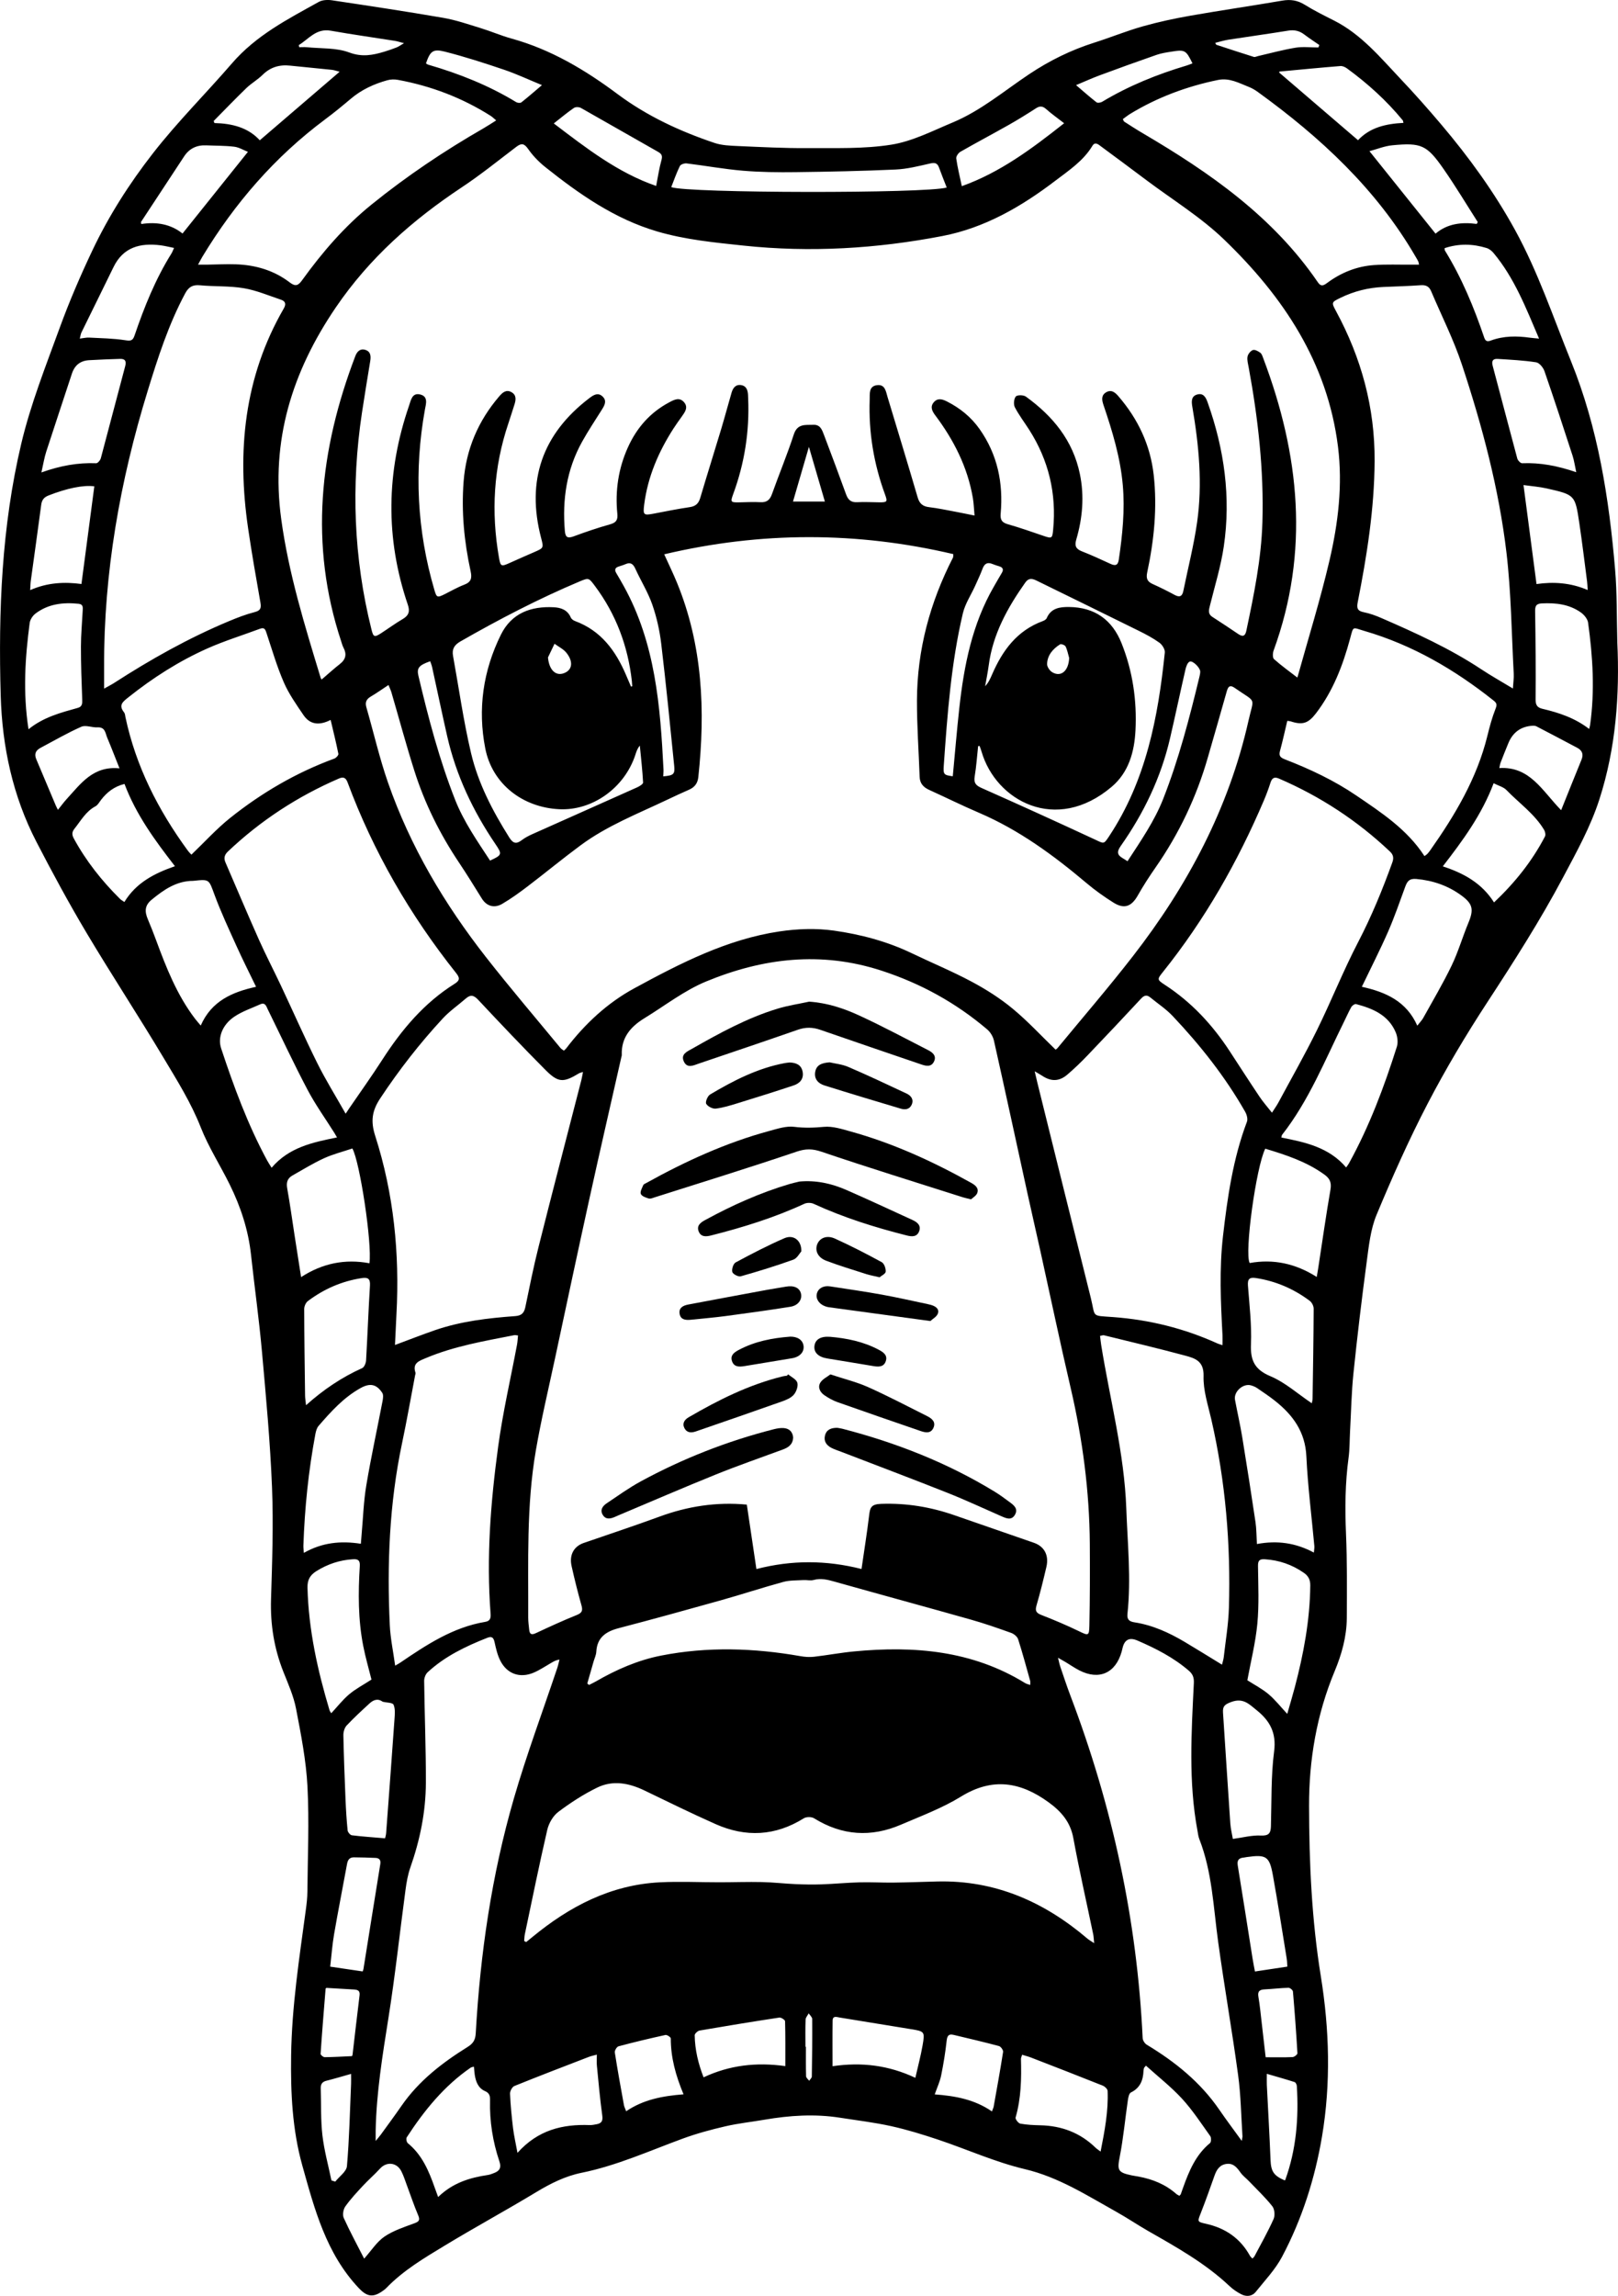 <?xml version="1.0" encoding="UTF-8"?>
<svg id="Layer_1" data-name="Layer 1" xmlns="http://www.w3.org/2000/svg" viewBox="0 0 634.53 900">
  <path d="M634.25,251.5c.98,20.97-.54,41.7-7.01,61.81-3.48,10.83-9,20.73-14.32,30.74-8.96,16.85-19.22,32.88-29.65,48.84-8.4,12.85-16.3,26.12-23.39,39.73-7.38,14.18-13.9,28.85-20.05,43.62-2.37,5.71-3.02,12.23-3.86,18.45-1.94,14.48-3.67,29-5.18,43.53-.79,7.58-.92,15.23-1.34,22.84-.19,3.48-.12,7-.59,10.44-1.34,9.86-1.42,19.72-1,29.65.46,11.02.38,22.07.31,33.11-.04,7.26-1.98,14.19-4.76,20.85-7.05,16.9-10.08,34.76-10.04,52.78.04,22.31,1.03,44.61,4.62,66.81,3.36,20.78,3.98,41.94.45,62.87-2.78,16.45-7.83,32.31-15.66,47.07-2.65,5-6.72,9.27-10.3,13.74-1.46,1.82-3.68,2-5.7.96-1.66-.85-3.26-1.94-4.61-3.21-9.43-8.9-20.62-15.16-31.77-21.52-4.25-2.43-8.31-5.19-12.58-7.57-11.56-6.45-22.63-13.61-35.95-16.76-11.58-2.74-22.62-7.75-33.96-11.55-6.05-2.02-12.18-3.91-18.41-5.29-6.62-1.46-13.39-2.26-20.1-3.31-9.9-1.55-19.75-.9-29.57.78-5.11.88-10.3,1.42-15.34,2.59-5.67,1.31-11.33,2.84-16.78,4.84-13.1,4.81-25.85,10.58-39.63,13.38-6.44,1.31-12.21,4.21-17.85,7.62-11.77,7.11-23.86,13.68-35.62,20.8-8.13,4.92-16.38,9.78-23.08,16.72-.58.6-1.3,1.09-2.01,1.56-3.58,2.36-5.91,1.57-8.8-1.48-12.8-13.55-17.35-30.87-22.15-48.03-3.95-14.1-4.61-28.57-4.4-43.19.27-19.23,3.21-38.14,5.77-57.11.32-2.33.59-4.69.61-7.05.12-13.76.74-27.55.03-41.26-.53-10.21-2.53-20.39-4.47-30.46-.95-4.95-3.07-9.71-4.95-14.43-3.65-9.18-5.17-18.6-4.87-28.5.45-14.61.97-29.26.39-43.84-.71-17.79-2.36-35.54-3.95-53.28-1.14-12.67-2.91-25.29-4.29-37.94-1.05-9.7-4.05-18.8-8.33-27.48-3.71-7.53-8.32-14.68-11.38-22.45-3.8-9.67-9.25-18.34-14.5-27.12-9.87-16.51-20.44-32.6-30.29-49.12-6.95-11.66-13.42-23.63-19.66-35.69-9.27-17.92-13.42-37.26-14-57.28-.96-33.19.39-66.33,8.05-98.73,3.67-15.53,9.65-30.56,15.14-45.62,3.74-10.26,8.09-20.34,12.77-30.21,6.44-13.57,14.49-26.19,23.76-38.08,9.63-12.36,20.73-23.38,30.93-35.19C100.48,13.81,112.8,7.54,125.03.74c1.42-.79,3.51-.87,5.19-.62,14.55,2.18,29.1,4.37,43.59,6.87,4.99.86,9.85,2.55,14.71,4.04,4.06,1.24,7.98,2.95,12.06,4.08,15.46,4.27,28.9,12.29,41.62,21.78,11.53,8.6,24.44,14.58,38,19.14,2.88.97,6.12,1.08,9.21,1.22,9.04.39,18.09.87,27.13.81,11.02-.07,22.21.37,33.01-1.35,8.28-1.32,16.17-5.41,24.06-8.7,11.07-4.62,20.22-12.41,30.09-18.99,7.91-5.27,16.32-9.41,25.38-12.28,6.38-2.02,12.61-4.58,19.04-6.4,6.15-1.74,12.43-3.08,18.73-4.19,11.98-2.1,24.02-3.85,36.01-5.9,3.26-.56,6.02-.14,8.87,1.64,3.67,2.29,7.58,4.21,11.45,6.17,10.71,5.41,18.18,14.53,26.19,22.99,5.45,5.75,10.7,11.69,15.82,17.73,10.91,12.88,20.75,26.44,28.94,41.33,9.06,16.49,14.95,34.17,21.96,51.46,10.63,26.24,14.93,53.73,17.3,81.64.8,9.38.61,18.85.87,28.28ZM508.96,265.68c-.32.41-.63.82-.95,1.23.3-.55.72-1.06.88-1.64,4.23-15.17,8.91-30.24,12.49-45.56,3.42-14.63,5.22-29.57,3.33-44.67-4.13-32.95-21.51-58.86-44.67-81.15-9.17-8.83-20.29-15.63-30.54-23.33-5.88-4.42-11.79-8.8-17.72-13.17-1.02-.76-2.32-1.96-3.36-.24-3.58,5.93-9.21,9.63-14.53,13.68-13.35,10.17-27.66,18.49-44.35,21.7-25.81,4.96-51.82,6.52-78.01,3.74-11.35-1.21-22.7-2.29-33.74-5.52-16.68-4.89-30.54-14.59-43.88-25.2-2.55-2.03-4.92-4.46-6.78-7.13-1.56-2.24-2.65-2.39-4.68-.84-7.06,5.36-13.98,10.96-21.36,15.85-19.29,12.79-36.24,27.73-49.42,47.11-17.15,25.22-25.57,52.21-21.4,82.86,2.9,21.36,9.23,41.79,15.47,62.27.14.47.56.87.43.67,2.39-2.04,4.68-4.14,7.12-6.05,2.34-1.82,2.75-3.87,1.4-6.43-.39-.74-.61-1.58-.87-2.39-12.61-38-8.49-75.18,5.51-111.86.66-1.73,1.83-3.07,3.85-2.49,2.16.62,2.34,2.41,2.02,4.36-1.11,6.8-2.24,13.59-3.27,20.4-4.29,28.52-3.26,56.82,3.74,84.85.74,2.98,1.13,3.2,3.73,1.52,2.85-1.84,5.6-3.87,8.52-5.58,2.38-1.39,2.91-2.98,2.02-5.61-8.88-26.05-8.46-52.08.47-78.03.75-2.17,1.18-5.2,4.41-4.39,3.21.81,2.22,3.69,1.81,5.96-4.28,23.82-3.11,47.35,3.7,70.59.9,3.07,1.12,3.19,4.09,1.71,2.53-1.26,5-2.7,7.64-3.7,2.73-1.04,3.09-2.6,2.5-5.28-2.53-11.58-3.66-23.29-2.75-35.15.97-12.66,5.7-23.75,13.94-33.37,1.3-1.52,2.76-2.85,4.84-1.67,2.05,1.17,1.74,3.1,1.11,5.01-.8,2.42-1.53,4.86-2.35,7.27-5.8,17.19-6.79,34.71-3.68,52.53.61,3.52.85,3.65,4.17,2.15,3.18-1.44,6.38-2.84,9.58-4.23,3.81-1.66,3.82-1.64,2.78-5.6-5.87-22.41.45-40.72,18.9-54.78,1.66-1.27,3.44-2.41,5.28-.59,1.71,1.69.68,3.45-.37,5.12-2.61,4.15-5.34,8.24-7.72,12.52-6.08,10.91-7.83,22.71-6.77,35.04.22,2.54,1.15,2.93,3.47,2.07,4.69-1.73,9.43-3.35,14.24-4.7,2.4-.67,3.11-1.72,2.86-4.18-.89-8.99.41-17.7,4.14-25.98,3.44-7.63,8.68-13.65,16.13-17.62,1.95-1.04,4.06-2.23,5.9-.09,1.74,2.02.35,3.87-.88,5.6-1.09,1.54-2.21,3.06-3.23,4.65-5.89,9.15-10.13,18.96-11.52,29.85-.52,4.1-.24,4.33,3.68,3.58,4.73-.9,9.45-1.86,14.2-2.56,2.3-.34,3.44-1.41,4.09-3.59,2.68-9.04,5.52-18.04,8.24-27.08,1.41-4.7,2.67-9.44,4.04-14.15.54-1.87,1.59-3.37,3.8-3.01,2.04.33,2.56,2,2.67,3.82.03.47.03.94.05,1.41.56,12.9-1.42,25.39-5.87,37.5-1.13,3.09-.98,3.27,2.16,3.23,2.83-.04,5.67-.22,8.49-.06,2.5.14,3.73-.87,4.56-3.18,2.79-7.82,5.99-15.5,8.56-23.38,1.41-4.33,4.57-3.66,7.67-3.78,2.72-.11,3.41,1.98,4.15,3.92,2.93,7.77,5.86,15.53,8.68,23.34.78,2.16,1.93,3.21,4.34,3.08,2.91-.16,5.85.03,8.77.05,3,.02,3.21-.23,2.17-3.06-4.42-12.01-6.47-24.41-6.02-37.21.08-2.31-.41-5.2,2.82-5.65,3.25-.45,3.53,2.48,4.2,4.69,3.96,13.09,7.95,26.18,11.8,39.31.72,2.45,2.01,3.53,4.52,3.82,3.55.42,7.07,1.19,10.59,1.84,2.19.41,4.37.87,7.19,1.44-.25-2.68-.3-4.81-.66-6.89-2.07-12.09-7.45-22.68-14.75-32.4-1.19-1.59-2.12-3.31-.57-5.12,1.53-1.79,3.39-1.21,5.16-.31,5.14,2.6,9.51,6.14,12.83,10.87,7,9.95,9.3,21.12,8.24,33.06-.22,2.46.46,3.53,2.85,4.21,4.72,1.33,9.34,2.99,13.98,4.56,3.27,1.11,3.42,1.01,3.75-2.47,1.36-14.14-1.77-27.18-9.41-39.15-1.88-2.94-4.02-5.74-5.62-8.82-.57-1.11-.38-3.28.38-4.2.56-.67,3.03-.64,3.96.04,10.56,7.63,18.46,17.19,21.17,30.34,1.8,8.71,1.05,17.29-1.43,25.74-.7,2.41-.12,3.65,2.2,4.56,3.77,1.48,7.47,3.17,11.15,4.88,1.89.88,3,.74,3.34-1.59,1.44-9.73,2.44-19.47,1.56-29.32-.96-10.81-4.09-21.09-7.55-31.29-.64-1.9-1.01-3.82,1.04-5.02,2.07-1.21,3.55.09,4.85,1.61,7.65,8.89,12.47,19.05,13.79,30.78,1.44,12.9.15,25.63-2.55,38.24-.48,2.25-.02,3.56,2.09,4.51,2.93,1.31,5.8,2.74,8.62,4.27,1.93,1.05,3,.68,3.45-1.47,1.83-8.96,4.1-17.85,5.4-26.89,2.18-15.18.72-30.31-1.86-45.35-.35-2.06-.51-4.22,2.03-4.86,2.37-.6,3.29,1.22,3.97,3.12,6.53,18.35,9.19,37.2,6.33,56.53-1.15,7.8-3.52,15.42-5.42,23.1-.43,1.73-.9,3.27.99,4.49,3.41,2.19,6.79,4.44,10.15,6.71,1.77,1.19,2.69.77,3.13-1.31,2.96-14.04,5.87-28.08,6.3-42.5.61-20.48-1.69-40.69-5.39-60.79-.25-1.39-.69-2.86-.44-4.18.19-.99,1.18-2.24,2.09-2.56.77-.27,2.09.44,2.91,1.05.61.45.88,1.42,1.18,2.21,14.26,37.71,18.17,75.78,4.05,114.51-.37,1.02-.45,2.85.16,3.39,2.95,2.62,6.18,4.93,9.31,7.35ZM337.86,615.03c1.06-7.33,2.17-14.2,3-21.12.36-3.04.87-4.27,4.7-4.41,10-.35,19.51,1.24,28.87,4.51,10.33,3.6,20.66,7.18,31,10.74,4.1,1.41,6.01,4.87,4.93,9.49-1.18,5.05-2.42,10.09-3.87,15.07-.63,2.13-.13,2.96,1.9,3.75,5,1.95,9.95,4.04,14.78,6.38,3.63,1.76,3.97,1.9,4.05-2.25.22-10.65.24-21.32.17-31.97-.14-20.66-2.82-41-7.5-61.12-4.17-17.91-7.95-35.91-11.92-53.87-1.65-7.46-3.38-14.9-5.01-22.36-4.38-19.99-8.69-40-13.17-59.97-.36-1.6-1.42-3.35-2.68-4.41-12.27-10.41-25.99-17.98-41.44-23.01-23.67-7.7-46.47-4.94-68.72,4.24-8.61,3.55-16.22,9.52-24.25,14.43-5.34,3.27-9.1,7.56-8.86,14.32.01.37-.12.74-.21,1.11-4.2,18.58-8.49,37.15-12.58,55.76-4.56,20.73-8.97,41.48-13.41,62.24-2.57,11.99-5.42,23.93-7.5,36-3.74,21.68-2.9,43.63-2.99,65.51,0,1.6.22,3.2.39,4.79.19,1.87,1.02,2.05,2.68,1.27,5.28-2.47,10.59-4.91,16-7.09,2.1-.84,2.38-1.78,1.8-3.81-1.43-5.08-2.71-10.21-3.86-15.36-.98-4.38.89-7.72,4.75-9.06,9.89-3.42,19.83-6.69,29.65-10.3,11.05-4.06,22.35-5.86,34.32-4.73,1.23,8.27,2.49,16.68,3.76,25.26,13.87-3.59,27.38-3.52,41.23-.02ZM260.49,217.3c1.83,4.05,3.52,7.51,4.98,11.06,10.11,24.61,11.18,50.22,8.39,76.26-.26,2.43-1.44,3.98-3.63,4.94-2.85,1.25-5.68,2.55-8.48,3.89-11.57,5.51-23.61,10.18-34.01,17.87-7.05,5.21-13.82,10.8-20.79,16.11-3.22,2.45-6.52,4.84-10,6.88-3.22,1.88-6.2.83-8.02-2.13-2.93-4.73-5.85-9.46-8.94-14.08-7.5-11.21-13.45-23.18-17.51-36.02-3.22-10.16-5.99-20.46-8.98-30.69-.25-.85-.66-1.66-1.15-2.87-2.53,1.67-4.66,3.19-6.91,4.51-1.73,1.01-2.34,2.22-1.77,4.2,2.85,9.87,5.14,19.93,8.52,29.62,8.72,25.01,22.1,47.52,38.36,68.3,9.47,12.1,19.46,23.79,29.24,35.65.34.41.85.67,1.34,1.05.36-.34.67-.56.89-.85,7.36-9.65,16.15-17.85,26.76-23.61,18-9.78,36.3-19.19,56.88-22.27,6.99-1.04,14.36-1.31,21.33-.33,10.52,1.48,20.88,4.22,30.6,8.88,7.82,3.76,15.86,7.08,23.51,11.17,5.62,3,11.11,6.49,16.01,10.54,5.91,4.87,11.15,10.57,16.85,16.07-.01,0,.49-.26.82-.67,9.84-11.93,19.95-23.66,29.43-35.86,21.5-27.66,37.68-58.01,45.42-92.47,2.14-9.54,3.3-6.7-5.41-12.79-1.83-1.28-2.58-.62-3.12,1.33-2.41,8.63-4.94,17.23-7.4,25.84-4.45,15.56-11.3,29.97-20.55,43.25-2.47,3.55-4.84,7.21-6.97,10.98-2.43,4.29-5.28,5.41-9.48,2.78-3.67-2.29-7.23-4.83-10.53-7.61-12.96-10.93-26.51-20.89-42.23-27.62-6.59-2.82-13.01-6.01-19.54-8.97-2.27-1.03-3.66-2.53-3.75-5.13-.35-9.99-1.08-19.97-1.05-29.96.07-19.78,5.11-38.4,14.12-55.97.15-.29.07-.7.13-1.37-37.81-8.88-75.46-8.88-113.35.07ZM154.89,527.23c5.61-2.08,10.68-4.08,15.82-5.85,10.16-3.48,20.75-4.7,31.39-5.48,2.42-.18,3.44-1.21,3.92-3.52,1.64-7.94,3.24-15.9,5.22-23.75,5.48-21.76,11.15-43.47,16.74-65.2.24-.93.38-1.89.65-3.22-.86.28-1.23.33-1.53.51-6.21,3.75-8.15,3.77-13.32-1.44-8.9-8.96-17.6-18.12-26.23-27.34-1.76-1.89-3.04-2.13-4.91-.5-2.97,2.6-6.29,4.87-8.96,7.75-9.05,9.76-17.2,20.23-24.56,31.35-3.2,4.83-3.85,8.9-1.97,14.73,7.27,22.66,9.6,46.06,8.33,69.82-.21,3.93-.38,7.87-.58,12.13ZM479.43,527.29c0-1.47.05-2.65,0-3.82-.7-13.01-1.3-26.02.2-39.02,1.75-15.21,3.93-30.32,9.39-44.76.4-1.07-.08-2.79-.71-3.89-7.85-13.77-17.62-26.1-28.48-37.58-2.57-2.71-5.78-4.82-8.69-7.21-1.35-1.11-2.38-.92-3.61.4-6.94,7.46-13.93,14.88-20.97,22.23-2.54,2.65-5.19,5.22-7.99,7.61-3.21,2.74-6.39,2.75-9.87.44-.7-.47-1.45-.87-2.93-1.75.51,2.15.79,3.41,1.1,4.67,6.95,28.02,13.87,56.04,20.88,84.04,1.98,7.9-.06,6.98,8.82,7.64,14.29,1.06,27.9,4.45,40.93,10.36.49.22,1.02.35,1.92.65ZM205.6,760.88l.76.39c.77-.63,1.55-1.25,2.31-1.88,14.59-12.04,30.77-20.54,50.05-21.53,7.8-.4,15.65-.01,23.47-.02,5.56,0,11.11-.2,16.67-.08,4.4.1,8.8.62,13.2.81,3.36.15,6.74.2,10.1.09,4.96-.17,9.92-.66,14.88-.79,4.42-.12,8.86.15,13.28.1,5.75-.07,11.5-.3,17.25-.44,22.68-.55,41.92,7.94,58.89,22.41.63.54,1.38.93,2.64,1.77-.18-1.71-.2-2.64-.39-3.53-2.61-12.56-5.47-25.07-7.79-37.69-1.16-6.31-4.74-10.39-9.63-13.96-11.02-8.04-22.03-9.9-34.38-2.3-7.33,4.52-15.58,7.59-23.55,11.02-11.73,5.05-23.13,4.33-34.1-2.49-.99-.62-3.04-.62-4.03,0-11.17,6.98-22.77,7.54-34.62,2.27-9.38-4.17-18.61-8.7-27.87-13.17-6.06-2.92-12.39-4.14-18.55-1.13-5.37,2.62-10.48,5.94-15.26,9.54-2.05,1.55-3.7,4.42-4.3,6.98-3.15,13.6-5.92,27.28-8.8,40.94-.19.88-.19,1.81-.27,2.71ZM40.83,269.93c1.93-1.08,2.93-1.57,3.87-2.18,14.37-9.28,29.23-17.63,45.03-24.23,3.3-1.38,6.66-2.69,10.11-3.57,2.36-.6,2.67-1.59,2.29-3.76-1.7-9.66-3.4-19.32-4.82-29.02-4.44-30.22-1.61-59.3,13.99-86.27,1.07-1.85.52-2.88-1.2-3.45-4.8-1.6-9.55-3.64-14.5-4.47-5.64-.95-11.48-.61-17.2-1.15-2.88-.27-4.44.68-5.79,3.2-6.5,12.14-10.68,25.12-14.7,38.22-10.86,35.3-17.22,71.28-17.09,108.3,0,2.5,0,5.01,0,8.38ZM593.31,269.89c.15-2.43.42-4.1.33-5.74-.85-15.82-.99-31.73-2.84-47.43-2.98-25.17-9.5-49.67-17.45-73.7-3.27-9.89-8.04-19.28-12.12-28.91-.76-1.79-2.01-2.45-4.01-2.31-4.89.35-9.8.47-14.7.69-5.92.26-11.55,1.67-16.89,4.28-3.51,1.71-3.52,1.79-1.69,5.18,9.94,18.35,15.27,37.83,15.14,58.82-.11,18.7-3.01,37.02-6.62,55.27-.46,2.3-.15,3.46,2.38,3.95,2.38.47,4.73,1.33,6.97,2.31,13.5,5.87,26.89,11.96,39.22,20.13,3.76,2.49,7.7,4.69,12.28,7.46ZM147.33,839.24c1.06-1.31,1.59-1.9,2.05-2.53,2.71-3.74,5.46-7.46,8.09-11.26,6.75-9.75,15.9-16.82,25.79-22.98,2.32-1.44,3.16-2.79,3.31-5.45,1.77-31.17,6.24-61.95,14.93-91.95,5.01-17.28,11.33-34.18,17.05-51.26.36-1.06.58-2.17.86-3.26-1.54.22-2.45.84-3.41,1.39-2.2,1.27-4.33,2.71-6.66,3.71-5.41,2.32-10.5.55-13.15-4.7-1.13-2.23-1.7-4.78-2.24-7.24-.41-1.86-1.12-2.39-2.91-1.68-8.46,3.35-16.61,7.24-23.36,13.51-.81.76-1.35,2.25-1.34,3.39.17,13.29.71,26.58.67,39.87-.03,11.4-2.3,22.47-6.09,33.25-.99,2.81-1.5,5.84-1.9,8.81-2.25,16.72-4.04,33.52-6.69,50.18-2.33,14.64-4.7,29.23-5.01,44.08-.02,1.07,0,2.15,0,4.12ZM486.97,839.21c.18-1.11.31-1.47.29-1.81-.53-8-.63-16.05-1.71-23.98-2.37-17.47-5.44-34.85-7.84-52.31-1.86-13.52-2.32-27.26-7.37-40.19-.41-1.04-.52-2.2-.73-3.31-3.58-19.2-2.36-38.53-1.42-57.83.1-2.12-.36-3.49-1.96-4.87-6.02-5.18-12.96-8.72-20.17-11.83q-4.7-2.03-5.84,2.99c-.1.46-.22.92-.34,1.37-2.36,8.41-8.84,11.31-16.58,7.35-1.84-.94-3.55-2.14-5.33-3.21-.76-.46-1.54-.88-3.05-1.75.42,1.67.57,2.56.86,3.39,1.31,3.84,2.57,7.69,4.01,11.48,16.44,43.27,26.14,87.96,28.33,134.25.04.91.84,2.11,1.64,2.59,11.1,6.69,21.01,14.67,28.42,25.47,2.71,3.95,5.59,7.78,8.79,12.2ZM135.55,436.57c.81-1.23,1.12-1.71,1.44-2.17,4.31-6.3,8.76-12.5,12.89-18.92,7.59-11.8,16.43-22.35,28.46-29.87,2.14-1.34,1.94-2.42.51-4.21-18.04-22.69-32.41-47.48-42.53-74.68-.69-1.85-1.61-2.32-3.41-1.54-16.18,6.99-30.72,16.47-43.52,28.6-1.36,1.29-1.7,2.58-.97,4.28,4.38,10.11,8.65,20.27,13.14,30.33,2.69,6.02,5.75,11.88,8.56,17.85,4.78,10.15,9.31,20.43,14.3,30.48,3.21,6.48,7.06,12.64,11.13,19.84ZM498.82,436.17c1.08-1.69,1.86-2.75,2.48-3.9,5.09-9.46,10.42-18.82,15.16-28.45,5.62-11.41,10.32-23.29,16.19-34.57,5.25-10.09,9.52-20.51,13.37-31.16.63-1.73.44-3.01-.93-4.3-12.81-12.12-27.32-21.61-43.51-28.59-1.87-.81-2.75-.2-3.34,1.62-.75,2.33-1.6,4.64-2.56,6.89-10.28,24.16-23.18,46.79-39.63,67.32-2.29,2.86-2.33,3,.83,5.06,10.38,6.76,18.59,15.61,25.33,25.91,3.92,6,7.8,12.03,11.79,17.98,1.34,2,2.96,3.82,4.81,6.17ZM154.97,652.93c1.18-.69,1.59-.9,1.96-1.16,10.32-7.01,20.7-13.9,33.36-16.01,1.94-.32,2.24-1.46,2.1-3.26-1.7-21.92.03-43.74,2.97-65.42,1.82-13.43,4.91-26.7,7.41-40.04.21-1.14.25-2.32.38-3.55-.76-.06-1.14-.18-1.49-.11-11.74,2.31-23.57,4.3-34.7,9-2.58,1.09-5.29,1.92-4.03,5.69.11.32-.08.74-.15,1.11-1.7,8.89-3.26,17.81-5.13,26.66-4.96,23.52-5.91,47.3-4.79,71.2.24,5.12,1.33,10.21,2.11,15.89ZM479.23,652.53c.27-1.1.58-1.97.68-2.88.73-6.46,1.84-12.91,2.03-19.39.75-24.91-1.32-49.58-6.91-73.92-1.29-5.6-3.2-11.32-3.03-16.93.18-5.91-3.38-6.99-7.23-8.02-10.55-2.84-21.19-5.35-31.8-7.96-.4-.1-.87.12-1.56.23.15,1.26.25,2.36.42,3.45,3.43,21.4,9.09,42.43,9.87,64.28.49,13.76,1.94,27.49.45,41.26-.25,2.31.85,3,2.79,3.3,7.11,1.1,13.53,4.04,19.65,7.67,4.77,2.83,9.47,5.77,14.62,8.91ZM129.66,282.21c-4.4,2.24-8.07,1.9-10.65-1.91-2.79-4.12-5.73-8.27-7.7-12.8-2.7-6.2-4.6-12.75-6.74-19.19-.47-1.41-.74-2.54-2.61-1.84-6.88,2.57-13.94,4.74-20.64,7.72-11.16,4.97-21.4,11.52-30.97,19.15-2.22,1.77-3.97,3.07-1.69,5.91.38.47.41,1.24.54,1.89,4.09,19.27,12.83,36.38,24.36,52.17.57.79,1.29,1.47,1.51,1.71,5.21-4.99,9.84-10.12,15.17-14.38,12.38-9.88,25.96-17.81,40.9-23.29.68-.25,1.66-1.33,1.56-1.84-.86-4.32-1.93-8.6-3.04-13.32ZM558.65,335.58c.65-.49.9-.63,1.08-.83.38-.42.75-.85,1.07-1.31,9.78-13.87,18.41-28.3,22.51-45.01.87-3.56,1.83-7.13,3.17-10.53.61-1.55.6-2.22-.68-3.24-15.27-12.14-31.85-21.84-50.71-27.33-4.88-1.42-4.23-2.12-5.66,3.13-2.83,10.44-6.66,20.42-13.32,29.13-3,3.93-5.26,4.74-9.98,3.17-.34-.11-.72-.1-1.3-.18-.95,3.99-1.8,7.93-2.86,11.8-.53,1.95.21,2.61,1.92,3.28,9.78,3.79,19.24,8.22,27.95,14.14,9.91,6.74,19.97,13.28,26.78,23.77ZM77.66,103.75c1.45,0,2.34.01,3.24,0,3.86-.05,7.73-.27,11.59-.14,7.72.26,14.92,2.36,21.11,7.08,2.23,1.7,3.29,1.35,4.86-.82,7.91-10.96,16.66-21.13,27.25-29.69,13.82-11.18,28.51-21.03,43.9-29.88,1.59-.91,3.11-1.93,4.98-3.1-1-.83-1.51-1.36-2.11-1.75-11.21-7.11-23.39-11.74-36.41-14.14-1.35-.25-2.87-.22-4.18.15-5.22,1.45-10.07,3.67-14.27,7.22-3.31,2.8-6.67,5.55-10.15,8.14-19.7,14.68-35.45,32.89-48.12,53.85-.51.85-.95,1.74-1.7,3.1ZM440.35,46.7c.27.51.33.85.53.98,2.46,1.57,4.91,3.17,7.43,4.64,26.27,15.44,51,32.68,68.53,58.36,1.3,1.9,2.39,1.14,3.71.17,5.44-4.01,11.55-6.46,18.27-6.94,4.87-.34,9.79-.13,14.68-.16.95,0,1.91,0,3.01,0-.19-.79-.21-1.09-.33-1.33-.3-.59-.65-1.15-.98-1.72-15.41-26.57-37.36-46.88-61.94-64.66-1.06-.77-2.23-1.46-3.44-1.94-3.91-1.53-7.64-3.68-12.18-2.75-12.21,2.51-23.72,6.79-34.39,13.27-1.01.62-1.94,1.38-2.9,2.07ZM230.32,659.91c.22.19.45.39.67.58.89-.45,1.81-.87,2.68-1.37,8.05-4.65,16.47-8.35,25.66-10.15,18.21-3.57,36.38-2.96,54.56.23,1.74.31,3.57.44,5.32.24,5.24-.6,10.45-1.59,15.7-2.09,23.55-2.26,46.37-.37,67.15,12.43.51.31,1.15.42,1.96.71,0-.73.1-1.2-.02-1.61-1.53-5.45-2.99-10.92-4.72-16.3-.33-1.03-1.63-2.1-2.72-2.49-5.23-1.88-10.49-3.71-15.84-5.22-17.77-5.02-35.6-9.86-53.38-14.86-2.76-.78-5.39-1.46-8.29-.66-1.22.34-2.62-.05-3.92.03-2.66.17-5.43.04-7.96.73-8.18,2.23-16.24,4.89-24.4,7.18-13.34,3.74-26.7,7.43-40.1,10.93-5.03,1.31-8.5,3.62-8.82,9.27-.07,1.28-.69,2.54-1.06,3.81-.82,2.87-1.65,5.74-2.47,8.6ZM247.46,269.15c.16-.05.33-.1.49-.15-.05-.69-.09-1.39-.16-2.08-1.56-13.7-6.21-26.17-14.51-37.26-2.35-3.13-2.35-3.26-5.96-1.74-16.11,6.79-31.58,14.83-46.74,23.51-2.44,1.39-3.4,3.02-2.91,5.7,2.31,12.7,4.09,25.53,7.06,38.08,2.81,11.9,8.49,22.75,15.01,33.11,1.48,2.35,2.75,2.62,4.87,1.02,1.27-.96,2.72-1.72,4.18-2.37,13.68-6.12,27.39-12.19,41.07-18.33.92-.41,2.37-1.3,2.34-1.9-.26-4.83-.82-9.64-1.28-14.46-.99,1.17-1.36,2.39-1.75,3.6-4.25,12.97-16.83,21.96-29.84,21.33-14.47-.7-26.31-9.98-29.02-23.82-3.03-15.44-.86-30.47,6.13-44.6,4.19-8.47,11.78-11.22,20.74-10.75,2.79.15,5.37,1.01,6.65,3.99.26.61,1.01,1.18,1.66,1.41,10.18,3.74,15.95,11.62,20.01,21.13.65,1.52,1.31,3.04,1.96,4.57ZM384.18,292.43c-.2.02-.39.03-.59.05-.43,3.97-.7,7.97-1.35,11.9-.42,2.54.46,3.52,2.75,4.53,14.9,6.61,29.74,13.36,44.52,20.23,3.44,1.6,3.31,1.89,5.42-1.29,14.49-21.83,19.25-46.64,21.87-72.07.13-1.22-1.01-3.04-2.1-3.83-2.51-1.81-5.29-3.29-8.07-4.66-13.35-6.61-26.73-13.13-40.1-19.69-1.64-.8-3.08-1.17-4.42.72-6.98,9.88-12.77,20.27-14.37,32.53-.36,2.73-.93,5.43-1.4,8.15,1.35-1.43,2.04-3.04,2.74-4.65,4.07-9.39,9.8-17.2,19.88-20.89.58-.21,1.31-.64,1.53-1.16,1.69-3.96,5.18-4.4,8.73-4.36,10.05.1,16.94,4.95,20.65,14.28,4.36,10.96,6.02,22.39,5.43,34.1-.43,8.41-2.65,16.44-9.32,22.09-21.86,18.54-45.44,5.47-51.04-13.76-.22-.75-.5-1.48-.76-2.23ZM132.16,445.86c-.46-.8-.72-1.28-1.01-1.74-3.55-5.65-7.48-11.11-10.58-17-5.45-10.34-10.38-20.94-15.54-31.42-.6-1.23-1-2.91-2.98-2.01-3.42,1.54-7.07,2.76-10.14,4.83-4.72,3.19-6.59,8.16-5.19,12.42,4.98,15.05,10.45,29.9,18.01,43.89.5.93,1.1,1.8,1.79,2.92,6.87-8.06,16.15-9.96,25.63-11.88ZM502.53,445.92c9.39,1.82,18.7,3.85,25.38,11.72.52-.75.88-1.18,1.14-1.67,7.99-14.51,13.78-29.94,18.76-45.68.54-1.7.24-4.03-.49-5.71-2.9-6.73-9-9.27-15.54-10.99-.49-.13-1.51.59-1.84,1.17-1.07,1.88-1.92,3.88-2.89,5.82-7.48,15.09-13.74,30.85-24.26,44.27-.16.2-.14.53-.27,1.07ZM100.42,386.82c-2.71-5.62-5.27-10.65-7.59-15.8-3.03-6.7-6.15-13.37-8.7-20.25-2.24-6.04-1.92-6.16-8.07-5.51-.09.01-.19.03-.28.03-6.57-.01-11.59,3.51-16.34,7.42-2.63,2.17-2.8,4.49-1.46,7.64,1.14,2.69,2.21,5.41,3.22,8.15,3.99,10.82,8.2,21.52,15.27,30.81.59.78,1.26,1.51,2.25,2.7,4.23-9.63,12.33-13.13,21.7-15.19ZM534.07,386.81c9.39,2.07,17.5,5.67,21.75,15.25,1.07-1.38,1.81-2.11,2.3-2.98,3.78-6.83,7.78-13.55,11.16-20.57,2.61-5.42,4.29-11.27,6.61-16.84,2.17-5.23,1.68-7.44-2.95-10.78-5.23-3.78-11.05-5.75-17.5-6.34-2.77-.25-3.6.97-4.38,3.12-2.16,5.91-4.22,11.88-6.74,17.64-3.1,7.07-6.63,13.95-10.25,21.5ZM141.52,605.15c.12-1.54.2-2.65.3-3.76.58-6.38.77-12.83,1.83-19.13,1.85-11.06,4.26-22.02,6.37-33.04.2-1.05.4-2.46-.11-3.23-2.25-3.42-4.8-3.93-8.46-1.9-6.64,3.67-11.64,9.22-16.52,14.86-.69.8-1.02,2.02-1.23,3.09-2.72,14.48-4.22,29.1-4.72,43.83-.03.78.1,1.57.18,2.85,7.13-4.05,14.41-4.82,22.36-3.57ZM492.93,605.25c8.04-1.5,15.27-.43,22.33,3.35.09-1.12.25-1.84.19-2.54-1.07-11.72-2.58-23.43-3.13-35.17-.44-9.58-5.24-16.17-12.26-21.74-2.28-1.81-4.71-3.43-7.12-5.07-.69-.47-1.51-.78-2.32-1.02-3.1-.91-6.89,2.49-6.29,5.66.92,4.91,2.04,9.78,2.85,14.71,1.81,11.05,3.53,22.12,5.18,33.19.4,2.68.37,5.42.56,8.63ZM144.89,495.18c1.06-7.92-3.77-39.74-6.7-44.98-3.72,1.25-7.58,2.21-11.14,3.84-4.26,1.95-8.28,4.44-12.37,6.75-1.97,1.11-2.46,2.73-2.05,5.02,1.1,6.12,1.94,12.28,2.89,18.43.82,5.28,1.65,10.56,2.56,16.38,8.38-5.43,17.22-7.21,26.81-5.43ZM496.2,450.27c-3.58,7.11-8.26,40.98-6.11,44.83,9.3-1.68,18.02.2,26.29,5.46.25-1.46.42-2.37.56-3.28,1.59-10.34,3.05-20.69,4.83-30.99.48-2.79-.28-4.36-2.45-5.91-7-5.04-15.01-7.66-23.12-10.1ZM185.88,810.11c-.61.18-1.01.2-1.29.39-10.44,7.19-18.24,16.82-25.08,27.32-.32.49-.06,1.9.41,2.29,5.61,4.56,8.26,10.88,10.56,17.42.39,1.09.79,2.18,1.34,3.69,5.71-5.55,12.39-7.59,19.5-8.64.83-.12,1.63-.46,2.42-.76,2.21-.83,2.94-2.11,2.1-4.59-2.6-7.74-3.87-15.73-3.66-23.92.04-1.64-.2-2.84-1.95-3.6-2.7-1.18-3.62-3.68-4.05-6.4-.15-1-.2-2.01-.32-3.18ZM449.41,809.72c-.64.74-.73.8-.75.88-.08.36-.2.73-.21,1.1-.14,3.72-1.29,6.75-4.95,8.54-.74.36-1.04,2.01-1.2,3.11-1.07,7.33-1.74,14.74-3.16,22.01-1.03,5.31-.85,6.21,4.61,7.36.92.19,1.86.32,2.78.49,5.47,1.02,10.48,3.02,14.71,6.75.38.34.87.54,1.27.78.29-.31.48-.43.54-.59.33-.88.62-1.78.94-2.66,2.34-6.52,4.96-12.83,10.54-17.42.48-.4.53-2.11.1-2.72-3.56-4.98-6.93-10.16-11.05-14.65-4.29-4.66-9.35-8.62-14.18-12.98ZM145.68,658.38c-1.05-4.23-2.35-8.65-3.23-13.17-2.03-10.35-2-20.82-1.35-31.29.13-2.15-.53-2.84-2.66-2.71-5.21.32-9.94,1.9-14.36,4.66-2.49,1.55-3.56,3.44-3.49,6.48.42,16.46,3.93,32.34,8.63,48.02.13.42.44.78.69,1.21,2.4-2.58,4.5-5.3,7.06-7.45,2.56-2.15,5.59-3.72,8.72-5.75ZM489.17,658.65c2.69,1.73,5.73,3.3,8.29,5.44,2.6,2.18,4.73,4.92,7.36,7.74,1.07-3.76,2.08-7.08,2.96-10.43,3.45-13.08,5.93-26.31,6.07-39.9.02-2.21-.72-3.72-2.53-4.97-4.62-3.21-9.68-4.95-15.29-5.31-2.15-.14-2.71.54-2.68,2.69.09,7.54.45,15.13-.26,22.6-.71,7.45-2.57,14.8-3.92,22.15ZM585.76,307.02c-4.66,12.38-12.12,22.48-19.94,32.59,8.29,2.7,15.34,6.62,20.09,14.13,8.22-7.76,14.93-16.17,19.98-25.85.33-.63.09-1.85-.31-2.54-3.76-6.31-9.81-10.49-14.8-15.66-1.16-1.2-3.08-1.67-5.01-2.66ZM48.83,307.3c-4.07,1.01-6.88,3.25-9.19,6.23-.69.89-1.28,2.04-2.2,2.53-3.78,2-5.71,5.63-8.22,8.77-1.03,1.28-1.08,2.35-.29,3.82,4.81,8.85,10.99,16.64,18.12,23.7.43.43,1,.72,1.73,1.23,4.59-7.57,11.8-11.25,19.83-14.03-7.85-10.12-15.24-20.19-19.78-32.24ZM514.43,550.07c.1-.52.31-1.14.32-1.75.18-11.78.38-23.56.43-35.34,0-1.04-.71-2.44-1.54-3.06-6.29-4.7-13.31-7.74-21.12-8.94-2.55-.39-3.31.43-3.11,3.02.57,7.61,1.49,15.26,1.18,22.85-.26,6.36,1.36,9.98,7.61,12.61,5.77,2.43,10.69,6.88,16.24,10.61ZM120.01,550.84c6.92-6.19,14.07-10.97,22.03-14.55.81-.37,1.46-1.95,1.52-3,.57-9.79.92-19.59,1.53-29.37.17-2.75-.88-3.28-3.25-2.91-7.81,1.21-14.83,4.27-21.1,9-.82.61-1.44,2.04-1.44,3.1.03,11.31.19,22.63.34,33.94.01,1.09.21,2.17.38,3.8ZM151.01,720.6c.09-.42.36-1.22.42-2.04,1.12-14.94,2.24-29.87,3.29-44.81.13-1.86.32-3.94-.39-5.53-.37-.82-2.66-.77-4.08-1.11-.09-.02-.19-.05-.26-.1-1.93-1.36-3.63-.6-5.1.75-3.05,2.8-6.11,5.61-8.94,8.62-.85.9-1.31,2.54-1.29,3.82.17,8.39.5,16.77.84,25.15.17,4.05.42,8.1.82,12.13.07.72,1.02,1.86,1.67,1.94,4.16.52,8.34.79,13.02,1.19ZM483.49,720.85c3.91-.53,7.45-1.5,10.93-1.33,3.15.16,3.92-.9,4-3.66.28-9.79,0-19.67,1.25-29.34.95-7.33-1.7-12.02-6.94-16.21-2.9-2.33-5.21-4.86-9.88-3.14-2.66.98-3.38,1.73-3.22,4.2.97,14.47,1.86,28.94,2.86,43.4.15,2.11.68,4.2,1,6.08ZM11.17,285.88c5.91-4.8,12.67-6.52,19.37-8.4,1.77-.5,1.76-1.8,1.7-3.36-.26-6.87-.51-13.75-.5-20.62,0-4.71.45-9.42.69-14.12.06-1.24.24-2.51-1.59-2.7-6.09-.63-11.92.03-16.93,3.84-1.09.83-2.09,2.36-2.27,3.68-1.79,13.58-2.7,27.2-.46,41.67ZM623.22,285.76c.22-.92.33-1.28.38-1.64,1.87-13.39,1.05-26.74-.8-40.04-.2-1.44-1.53-3.06-2.78-3.96-4.58-3.28-9.89-3.86-15.38-3.59-2.32.11-2.65,1.15-2.61,3.24.18,11.49.28,22.98.18,34.47-.02,2.21.76,3.14,2.62,3.59,6.45,1.53,12.7,3.54,18.4,7.93ZM16.25,185.19c7.4-2.64,14.3-3.88,21.45-3.6.61.02,1.63-1.16,1.84-1.96,3.23-12.01,6.32-24.05,9.55-36.06.55-2.03-.02-2.94-1.99-2.89-4.03.1-8.06.3-12.08.51-3.48.18-5.73,1.94-6.83,5.3-3.33,10.2-6.76,20.36-10.06,30.57-.77,2.39-1.15,4.9-1.89,8.13ZM618.16,185.12c-.58-2.64-.83-4.59-1.43-6.44-3.61-11.1-7.23-22.19-11.05-33.22-.49-1.4-2.01-3.25-3.27-3.44-4.98-.77-10.05-1.01-15.1-1.33-1.78-.11-2.45.74-1.93,2.69,3.25,12.11,6.38,24.25,9.65,36.35.21.77,1.28,1.89,1.92,1.86,7.07-.29,13.87,1,21.22,3.52ZM371.27,73.5c-1.06-2.73-2.09-5.25-3.01-7.8-.64-1.78-1.61-2.05-3.48-1.62-4.49,1.02-9.04,2.18-13.61,2.38-13.05.59-26.12.86-39.18,1.02-6.88.09-13.79.01-20.63-.56-7.39-.62-14.71-1.97-22.08-2.87-.86-.11-2.34.39-2.66,1.04-1.31,2.66-2.29,5.49-3.38,8.26,6.22,2.42,100.01,2.55,108.03.16ZM431.62,843.41c1.6-8.13,3.08-15.86,2.75-23.8-.03-.73-1.09-1.73-1.9-2.05-9.36-3.74-18.75-7.38-28.15-11.02-1.09-.42-2.24-.7-3.48-1.09-.22.77-.46,1.2-.45,1.63.21,7.75.07,15.44-2.11,22.99-.17.6,1.08,2.24,1.85,2.38,2.57.47,5.22.59,7.84.65,8.37.18,15.66,2.93,21.7,8.81.45.44,1,.78,1.94,1.49ZM202.94,843.9c8.08-9.02,17.72-11.27,28.32-10.88.92.03,1.87-.17,2.79-.35,1.91-.37,2.43-1.32,2.14-3.41-.9-6.5-1.47-13.04-2.11-19.57-.13-1.27-.02-2.56-.02-4.29-1.41.39-2.3.56-3.14.89-9.75,3.76-19.51,7.49-29.19,11.41-.87.35-1.76,2.01-1.71,3.03.2,4.51.64,9.01,1.18,13.49.36,2.94,1.04,5.85,1.74,9.68ZM36.98,190.64c-4.26-.6-10.82.79-17.92,3.57-1.81.71-2.65,1.75-2.9,3.68-1.3,9.91-2.72,19.8-4.07,29.7-.15,1.08-.16,2.17-.26,3.74,6.9-3.06,13.68-3.26,20.11-2.4,1.71-12.96,3.37-25.54,5.05-38.29ZM597.47,190.14c1.74,13.26,3.4,25.9,5.1,38.81,6.55-.94,13.3-.58,20.07,2.34-.1-1.47-.11-2.39-.23-3.3-1-7.66-1.92-15.34-3.06-22.98-1.64-10.99-1.7-11.04-12.73-13.54-2.97-.67-6.04-.89-9.16-1.33ZM68.27,97.19c-2.06-.41-3.69-.83-5.35-1.04-7.91-.98-14.59.69-18.42,8.58-4.15,8.54-8.38,17.04-12.55,25.57-.31.63-.38,1.36-.66,2.43,1.45-.17,2.55-.45,3.63-.4,4.75.25,9.54.31,14.22,1.04,2.15.33,2.93.2,3.64-1.89,3.8-11.16,8.18-22.07,14.46-32.12.34-.54.55-1.16,1.02-2.19ZM566.53,97.28c.06.54.02.76.11.91,6.63,10.73,11.4,22.31,15.45,34.21.5,1.47,1.32,1.55,2.6,1.08,5-1.85,10.16-1.83,15.36-1.1.95.13,1.92.19,3.52.35-5.18-12.13-9.7-23.82-17.87-33.58-.69-.83-1.7-1.62-2.71-1.93-5.44-1.68-10.9-1.79-16.45.05ZM71.58,91.54c8.6-10.73,17.02-21.25,25.65-32.02-1.74-.68-3.51-1.79-5.39-2.01-3.63-.44-7.31-.37-10.97-.53-3.69-.16-6.61,1.21-8.65,4.31-5.65,8.57-11.29,17.14-16.92,25.72-.07.11.04.35.12.81,5.97-.94,11.58.04,16.17,3.73ZM579.11,87.79c.14-.24.29-.49.43-.73-4.46-6.96-8.71-14.06-13.43-20.84-6.55-9.41-8.73-10.35-20.07-9.27-3.07.29-6.04,1.53-8.98,2.31,8.88,11.08,17.32,21.6,25.92,32.33,4.57-3.92,10.17-4.6,16.13-3.81ZM550.39,48.17c-.16-.62-.15-.84-.25-.97-6.38-7.77-13.77-14.45-21.87-20.37-.73-.53-1.76-1.01-2.61-.94-7.95.64-15.9,1.41-23.84,2.16-.09,0-.15.29-.19.37,10.28,8.82,20.53,17.61,30.94,26.54,4.7-5.03,10.96-6.44,17.83-6.79ZM133.2,28.13c-1.18-.3-2.13-.66-3.1-.76-5.43-.58-10.88-1.06-16.31-1.64-4.18-.45-7.75.58-10.82,3.62-1.93,1.91-4.39,3.29-6.35,5.18-4.36,4.21-8.55,8.59-12.82,12.9.1.27.2.54.3.81,6.86.16,13.16,1.71,17.78,6.75,10.5-9.01,20.76-17.81,31.32-26.87ZM142.82,885.36c2.88-3.23,4.97-6.6,7.96-8.63,3.49-2.37,7.72-3.73,11.75-5.22,1.93-.71,2.23-1.34,1.43-3.22-1.62-3.8-2.92-7.73-4.37-11.6-.69-1.85-1.28-3.76-2.17-5.52-1.78-3.55-5.79-3.95-8.39-1.09-2.13,2.34-4.55,4.41-6.7,6.73-2.42,2.61-4.87,5.22-6.92,8.12-.79,1.12-1.14,3.3-.6,4.5,2.44,5.38,5.27,10.59,8,15.94ZM491.15,885.33c.35-.38.67-.6.83-.91,2.55-4.83,5.25-9.59,7.48-14.57.61-1.36.41-3.86-.48-4.99-2.77-3.5-6.06-6.6-9.16-9.84-1.09-1.14-2.42-2.11-3.32-3.38-1.37-1.92-2.72-3.7-5.39-3.41-2.73.3-3.96,2.2-4.8,4.57-1.76,4.96-3.51,9.92-5.44,14.82-1.26,3.21-1.43,3.31,2.04,4.08,7.6,1.68,13.46,5.66,17.27,12.53.21.39.59.68.96,1.11ZM326.5,809.94c11.54-1.68,22.01-.35,32.47,4.55,1.01-4.47,2.11-8.53,2.83-12.67.95-5.49.82-5.52-4.64-6.42-9.29-1.52-18.57-3.05-27.87-4.54-1.12-.18-2.73-.83-2.76,1.19-.09,5.81-.03,11.62-.03,17.89ZM307.98,809.91c0-6.15.06-11.88-.1-17.6-.02-.52-1.56-1.54-2.26-1.43-10.43,1.58-20.84,3.28-31.23,5.07-.77.13-1.96,1.23-1.95,1.86.08,5.66,1.38,11.08,3.48,16.49,10.22-4.77,20.64-5.99,32.06-4.4ZM142.21,772.79c.06-.16.27-.58.34-1.03,2.2-13.68,4.36-27.37,6.59-41.05.27-1.66-.45-2.35-1.88-2.42-2.81-.14-5.62-.18-8.43-.22-1.72-.03-2.44.96-2.73,2.59-1.67,9.18-3.5,18.34-5.08,27.53-.73,4.23-1.03,8.54-1.52,12.72,4.45.66,8.49,1.26,12.72,1.88ZM504.85,770.91c-.07-1.01-.07-2.12-.25-3.21-1.77-10.87-3.46-21.76-5.41-32.6-1.35-7.49-2.63-8.22-10.32-7.13-.37.05-.74.16-1.11.19-2,.17-2.69,1.07-2.34,3.18,1.99,12.08,3.85,24.19,5.78,36.28.29,1.83.66,3.64.95,5.19,4.27-.64,8.22-1.23,12.7-1.91ZM612.23,317.59c2.8-6.95,5.36-13.38,7.98-19.78.88-2.15.27-3.65-1.69-4.69-5.32-2.82-10.64-5.63-15.98-8.4-.46-.24-1.1-.27-1.64-.23q-6.74.47-9.37,6.83c-1.04,2.52-2.06,5.06-3.04,7.61-.25.65-.32,1.36-.5,2.15,12.01-.73,16.78,8.87,24.23,16.5ZM46.87,301.2c-1.74-4.36-3.22-8.22-4.82-12.02-.75-1.77-.75-4.23-3.82-4.06-2.12.12-4.6-1-6.33-.24-5.5,2.43-10.72,5.48-16.05,8.3-1.87.99-2.48,2.41-1.62,4.44,2.58,6.07,5.12,12.16,7.69,18.23.18.43.42.84.8,1.6,1.45-1.8,2.37-3.08,3.44-4.24,5.51-6,10.38-13.08,20.72-12.02ZM268.06,820.95c-3.09-7.39-5.01-14.44-5-21.91,0-.47-1.49-1.47-2.1-1.34-6.16,1.35-12.3,2.81-18.39,4.44-.68.18-1.57,1.66-1.46,2.4,1.07,6.89,2.33,13.75,3.57,20.61.12.69.47,1.33.88,2.45,6.77-4.59,14.23-5.98,22.5-6.64ZM389.01,827.67c.38-1.05.6-1.46.68-1.91,1.27-7.13,2.58-14.26,3.69-21.42.11-.69-.89-2.1-1.61-2.3-5.9-1.58-11.86-2.96-17.8-4.38-1.97-.47-2.51.38-2.73,2.35-.5,4.56-1.24,9.11-2.16,13.61-.48,2.35-1.53,4.58-2.51,7.37,8.03.6,15.58,1.95,22.43,6.67ZM377.2,72.97c15.01-5.35,27.53-14.72,40.12-24.66-2.79-2.17-5.01-3.73-7.03-5.53-1.36-1.21-2.46-1.33-4-.34-3.48,2.25-7.01,4.44-10.61,6.48-6.31,3.57-12.73,6.96-19.03,10.57-.82.47-1.75,1.82-1.64,2.62.47,3.4,1.32,6.75,2.18,10.86ZM217.17,48.38c12.79,9.72,25.15,19.34,40.15,24.51.74-3.72,1.19-6.95,2.07-10.07.49-1.73.13-2.49-1.37-3.33-10.08-5.68-20.09-11.48-30.17-17.16-.72-.41-2.12-.47-2.76-.03-2.48,1.68-4.77,3.63-7.91,6.08ZM373.65,304.3c.86-9.06,1.59-17.95,2.57-26.82,1.83-16.59,5.03-32.81,13.53-47.51,1.04-1.79,2.05-3.6,3.12-5.38.78-1.29.48-2.12-.94-2.58-.9-.29-1.81-.54-2.68-.91-1.99-.84-3.16-.2-3.91,1.8-.86,2.29-1.91,4.51-2.92,6.75-1.62,3.58-3.92,7-4.81,10.75-4.63,19.6-6.08,39.64-7.49,59.67-.25,3.54.03,3.76,3.52,4.22ZM260.09,304.33c4.05-.35,4.64-.8,4.31-4.12-1.61-15.95-3.18-31.9-5.08-47.81-.62-5.21-1.79-10.45-3.51-15.4-1.69-4.85-4.48-9.31-6.63-14.02-.86-1.9-1.87-2.72-3.91-1.82-.86.38-1.78.63-2.67.93-1.46.47-1.65,1.34-.9,2.59,1.02,1.7,2,3.42,2.96,5.15,12.37,22.36,14.29,46.98,15.54,71.75.05.9-.07,1.82-.11,2.76ZM442.18,337.59c5.25-8.06,10.55-15.69,14-24.46,6.12-15.59,10.31-31.73,14.23-47.96.15-.64.29-1.3.28-1.95-.01-1.44-2.97-4.42-4.15-3.87-.85.4-1.38,1.94-1.64,3.07-2.07,9-3.97,18.05-6.06,27.05-3.57,15.36-10.29,29.32-19.33,42.16-1.64,2.33-1.36,3.57.88,4.84.48.27.94.59,1.78,1.13ZM192.19,337.34c4.74-2.16,4.8-2.5,2.12-6.44-8.82-12.99-15.46-26.98-18.95-42.36-2.04-9.01-3.93-18.06-5.91-27.08-.17-.77-.49-1.5-.74-2.25-4.43,1.55-5.35,2.64-4.61,5.75,3.88,16.44,8.17,32.75,14.37,48.51,3.41,8.67,8.7,16.2,13.72,23.88ZM496.81,812.92c0,1.93-.05,3.13,0,4.33.48,9.79,1.07,19.58,1.45,29.37.18,4.5,1.18,6.22,5.58,8.08.07-.06.17-.11.2-.19,4.32-11.91,5.31-24.24,4.54-36.78-.03-.56-.45-1.44-.88-1.57-3.45-1.11-6.94-2.08-10.9-3.24ZM129.99,854.71c.49.16.99.32,1.48.48,1.6-2.02,4.4-3.94,4.59-6.08.92-10.7,1.16-21.46,1.62-32.2.05-1.09,0-2.19,0-3.96-3.58,1.01-6.61,1.92-9.68,2.69-1.7.42-2.28,1.41-2.22,3.05.21,6.12-.04,12.3.66,18.36.69,5.94,2.32,11.78,3.54,17.66ZM496.35,806.43c3.85,0,7.21.09,10.57-.07.68-.03,1.92-1.01,1.89-1.49-.47-8.08-1.06-16.15-1.76-24.21-.05-.56-1.15-1.48-1.75-1.46-3.1.08-6.19.47-9.28.62-1.99.09-2.9.7-2.51,2.93.58,3.34.88,6.73,1.28,10.09.53,4.47,1.03,8.95,1.56,13.59ZM127.99,779.25c-.06.06-.29.19-.3.34-.69,8.5-1.39,17.01-1.96,25.52-.03.41,1.04,1.29,1.59,1.29,3.52-.03,7.04-.25,10.71-.41.02-.05.2-.29.23-.56.92-7.75,1.78-15.51,2.75-23.26.25-1.98-.89-2.21-2.31-2.3-3.46-.21-6.92-.41-10.71-.63ZM467.65,24.84c-2.54-5.2-2.94-5.44-8.21-4.6-1.95.31-3.94.6-5.8,1.24-7.47,2.59-14.91,5.28-22.33,8.03-3.06,1.13-6.04,2.5-9.31,3.86,2.85,2.43,5.36,4.67,8.01,6.73.44.34,1.63.15,2.22-.2,10.41-6.26,21.56-10.76,33.16-14.22.7-.21,1.36-.5,2.25-.83ZM212.52,33.36c-5.18-2.13-9.94-4.37-14.9-6.05-7.65-2.59-15.36-5.08-23.19-7.07-4.69-1.19-5.75-.13-7.38,4.63.3.16.6.4.93.5,12.08,3.5,23.69,8.11,34.48,14.68.51.31,1.59.4,2,.08,2.63-2.07,5.16-4.29,8.07-6.76ZM517.04,18.6c.12-.32.24-.64.36-.95-1.96-1.36-3.98-2.66-5.88-4.11-1.92-1.47-3.91-1.92-6.33-1.53-7.8,1.27-15.63,2.34-23.44,3.55-1.71.27-3.39.8-5.16,1.23.24.45.29.72.42.76,4.9,1.61,9.79,3.22,14.71,4.76.46.14,1.07-.2,1.61-.32,4.91-1.13,9.78-2.48,14.74-3.29,2.91-.48,5.97-.09,8.96-.09ZM117.16,17.69c.06.27.13.54.19.81.98,0,1.97-.08,2.94.01,5.59.57,11.56.15,16.67,2.06,5.06,1.89,9.24,1.05,13.79-.32,1.62-.49,3.22-1.04,4.79-1.66.82-.33,1.55-.88,2.9-1.66-1.66-.43-2.63-.77-3.63-.92-8.36-1.33-16.74-2.49-25.07-3.97-5.76-1.03-8.65,3.25-12.58,5.65ZM323.49,196.6c-2.09-7.14-4.09-14.01-6.26-21.43-2.17,7.44-4.18,14.36-6.24,21.43h12.5ZM419.29,257.91c-.44-1.52-.72-3.12-1.41-4.51-.26-.53-1.75-1.08-2.17-.81-2.8,1.76-4.94,4.23-5.08,7.66-.05,1.09,1.03,2.69,2.05,3.28,3.47,2.03,6.41-.61,6.61-5.61ZM214.9,257.71c.45,5.17,3.32,7.72,6.89,5.9,2.68-1.37,2.99-4.4.35-7.71-1.18-1.48-3.09-2.38-4.67-3.55-.86,1.79-1.71,3.57-2.57,5.36ZM315.87,802.34c.06,0,.13,0,.19,0,0,3.85-.05,7.7.06,11.55.02.6.79,1.17,1.21,1.76.36-.56,1.03-1.11,1.04-1.67.13-7.51.2-15.03.15-22.54,0-.74-.89-1.48-1.37-2.22-.42.8-1.18,1.6-1.22,2.42-.14,3.57-.06,7.14-.06,10.71Z" style="fill: #000; stroke-width: 0px;"/>
  <path d="M380.84,470.13c-1.53-.37-2.37-.53-3.17-.78-18.51-5.9-37.08-11.63-55.47-17.87-3.6-1.22-6.23-1.24-9.85-.02-18.4,6.24-36.96,11.96-55.48,17.85-.8.26-1.74.69-2.46.49-1.15-.33-2.74-.9-3.1-1.79-.36-.89.5-2.32.96-3.46.15-.36.73-.57,1.14-.8,15.39-8.54,31.31-15.83,48.35-20.44,3.17-.86,6.57-1.99,9.69-1.6,3.97.5,7.71.38,11.66.01,3.42-.32,7.08.87,10.51,1.82,16.64,4.61,32.22,11.75,47.26,20.14,1.57.88,3.06,2.03,2.37,3.97-.39,1.09-1.74,1.82-2.43,2.49Z" style="fill: #000; stroke-width: 0px;"/>
  <path d="M317.28,392.64c7.08.46,13.58,2.61,19.73,5.45,9.15,4.22,18.04,8.99,27.02,13.58,1.77.91,3.34,2.25,2.24,4.48-1.07,2.18-3.06,1.75-4.95,1.11-13.2-4.51-26.42-8.99-39.6-13.57-2.99-1.04-5.77-1.1-8.79-.05-12.91,4.5-25.87,8.86-38.81,13.25-2.11.72-4.62,2.06-5.94-.8-1.32-2.88,1.33-3.91,3.27-5.01,10.75-6.12,21.59-12.07,33.49-15.69,4.02-1.22,8.23-1.85,12.35-2.74Z" style="fill: #000; stroke-width: 0px;"/>
  <path d="M313.51,463.16c6.48-.59,12.6.75,18.44,3.31,8.7,3.82,17.33,7.82,25.97,11.79,1.8.83,3.39,2.11,2.54,4.39-.85,2.26-2.84,2.15-4.79,1.66-12.54-3.17-24.84-7.02-36.62-12.44-1.01-.46-2.6-.46-3.6,0-11.77,5.44-24.08,9.26-36.62,12.43-1.94.49-3.96.63-4.83-1.59-.89-2.24.71-3.47,2.47-4.43,10.62-5.79,21.6-10.73,33.22-14.17,1.26-.37,2.55-.63,3.82-.95Z" style="fill: #000; stroke-width: 0px;"/>
  <path d="M328.32,559.69c.55.1,1.3.18,2.03.37,21.1,5.46,41.2,13.34,59.85,24.74,1.93,1.18,3.74,2.55,5.56,3.88,1.7,1.24,3.66,2.62,2.3,5.05-1.38,2.45-3.52,1.42-5.47.57-6.99-3.06-13.91-6.3-21-9.11-13.83-5.49-27.76-10.73-41.65-16.08-1.32-.51-2.68-.93-3.93-1.58-1.92-1.01-3.05-2.61-2.46-4.87.6-2.28,2.4-2.97,4.77-2.96Z" style="fill: #000; stroke-width: 0px;"/>
  <path d="M311.04,563.58c-.15,2.7-1.9,3.83-4.05,4.63-8.75,3.23-17.58,6.28-26.22,9.77-12.93,5.22-25.73,10.76-38.58,16.17-.35.15-.68.31-1.03.46-1.76.76-3.59,1.16-4.77-.78-1.18-1.95-.05-3.49,1.54-4.55,4.39-2.93,8.68-6.04,13.3-8.55,16.55-9,33.98-15.83,52.24-20.48,1.26-.32,2.61-.55,3.9-.45,2.27.18,3.53,1.57,3.69,3.79Z" style="fill: #000; stroke-width: 0px;"/>
  <path d="M309.11,538.74c1.26,1.08,3.21,1.96,3.58,3.29.38,1.36-.38,3.5-1.38,4.68-1.08,1.27-2.93,2.04-4.59,2.63-11.27,3.99-22.56,7.89-33.86,11.78-1.71.59-3.48.59-4.44-1.28-.97-1.89.03-3.33,1.62-4.26,11.67-6.79,23.68-12.81,36.9-16.05.55-.13,1.11-.18,1.67-.26.16-.18.33-.36.49-.53Z" style="fill: #000; stroke-width: 0px;"/>
  <path d="M325.64,538.75c5.43,1.8,10.34,2.99,14.87,5.02,7.82,3.5,15.42,7.5,23.09,11.34,1.87.94,3.54,2.3,2.43,4.67-1.03,2.2-3.06,1.83-4.94,1.19-10.88-3.75-21.76-7.48-32.6-11.32-1.84-.65-3.62-1.64-5.23-2.76-1.68-1.16-2.66-3.1-1.54-4.92.86-1.39,2.64-2.21,3.92-3.21Z" style="fill: #000; stroke-width: 0px;"/>
  <path d="M271.9,517.23c-.37.04-.75.09-1.12.12-1.91.17-3.82-.02-4.24-2.26-.47-2.44,1.39-3.34,3.34-3.71,10.36-1.97,20.73-3.88,31.09-5.8,2.41-.44,4.83-.78,7.24-1.22,3.16-.58,5.42.46,5.92,2.79.49,2.29-1.1,4.6-4.15,5.09-8.46,1.36-16.95,2.51-25.44,3.65-4.2.56-8.43.91-12.64,1.36,0,0,0-.02,0-.02Z" style="fill: #000; stroke-width: 0px;"/>
  <path d="M364.87,517.84c-13.84-1.88-26.89-3.65-39.94-5.43-.46-.06-.92-.21-1.36-.37-2.39-.87-3.72-2.93-3.22-4.95.51-2.05,2.56-3.24,5.16-2.84,6.79,1.04,13.58,2.02,20.34,3.24,6.02,1.09,11.98,2.46,17.96,3.71.46.1.92.21,1.37.34,1.67.5,3.26,1.51,2.64,3.33-.43,1.26-2.05,2.11-2.96,2.97Z" style="fill: #000; stroke-width: 0px;"/>
  <path d="M309.63,416.49c2.57.07,4.62.92,5.13,3.59.54,2.79-1.06,4.58-3.5,5.39-7.23,2.41-14.51,4.69-21.8,6.93-2.88.89-5.79,1.81-8.75,2.17-1.22.15-3.18-.84-3.76-1.89-.41-.75.55-3.07,1.53-3.65,9.17-5.45,18.63-10.31,29.27-12.3.65-.12,1.31-.17,1.88-.24Z" style="fill: #000; stroke-width: 0px;"/>
  <path d="M325.37,416.43c2.07.49,4.88.75,7.34,1.81,7.67,3.3,15.23,6.86,22.79,10.41,1.74.82,2.94,2.28,2.05,4.35-.82,1.9-2.58,2.11-4.33,1.58-10-2.99-20-5.98-29.95-9.11-2.42-.76-4.07-2.55-3.56-5.35.49-2.68,2.58-3.48,5.66-3.69Z" style="fill: #000; stroke-width: 0px;"/>
  <path d="M344.93,500.69c-2.09-.5-3.67-.77-5.19-1.25-5.27-1.69-10.58-3.29-15.76-5.25-3.25-1.23-4.46-3.95-3.49-6.44.97-2.48,3.75-3.68,6.95-2.23,6.23,2.83,12.33,5.96,18.34,9.24.97.53,1.66,2.48,1.57,3.71-.06.86-1.68,1.6-2.42,2.23Z" style="fill: #000; stroke-width: 0px;"/>
  <path d="M314.25,490.53c-.66.72-1.63,2.7-3.11,3.24-6.79,2.44-13.71,4.58-20.65,6.54-.93.26-3.07-.85-3.3-1.7-.3-1.09.39-3.25,1.3-3.74,6.28-3.38,12.62-6.68,19.16-9.51,3.51-1.52,6.74.85,6.6,5.17Z" style="fill: #000; stroke-width: 0px;"/>
  <path d="M325.46,524.01c6.71.58,13.21,1.91,19.22,5.12,1.75.94,3.42,2.06,2.73,4.33-.74,2.44-2.84,2.39-4.9,2.04-6.03-1-12.06-2.02-18.09-2.99-3.47-.56-5.33-2.35-5.02-4.91.31-2.56,2.48-3.84,6.06-3.58Z" style="fill: #000; stroke-width: 0px;"/>
  <path d="M309.88,523.95c2.95-.04,4.97,1.36,5.25,3.65.29,2.38-1.45,4.3-4.5,4.82-6.22,1.05-12.45,2.06-18.68,3.09-2.08.34-4.16.39-4.91-2.05-.7-2.29.98-3.39,2.73-4.32,6.29-3.34,13.09-4.65,20.1-5.18Z" style="fill: #000; stroke-width: 0px;"/>
</svg>